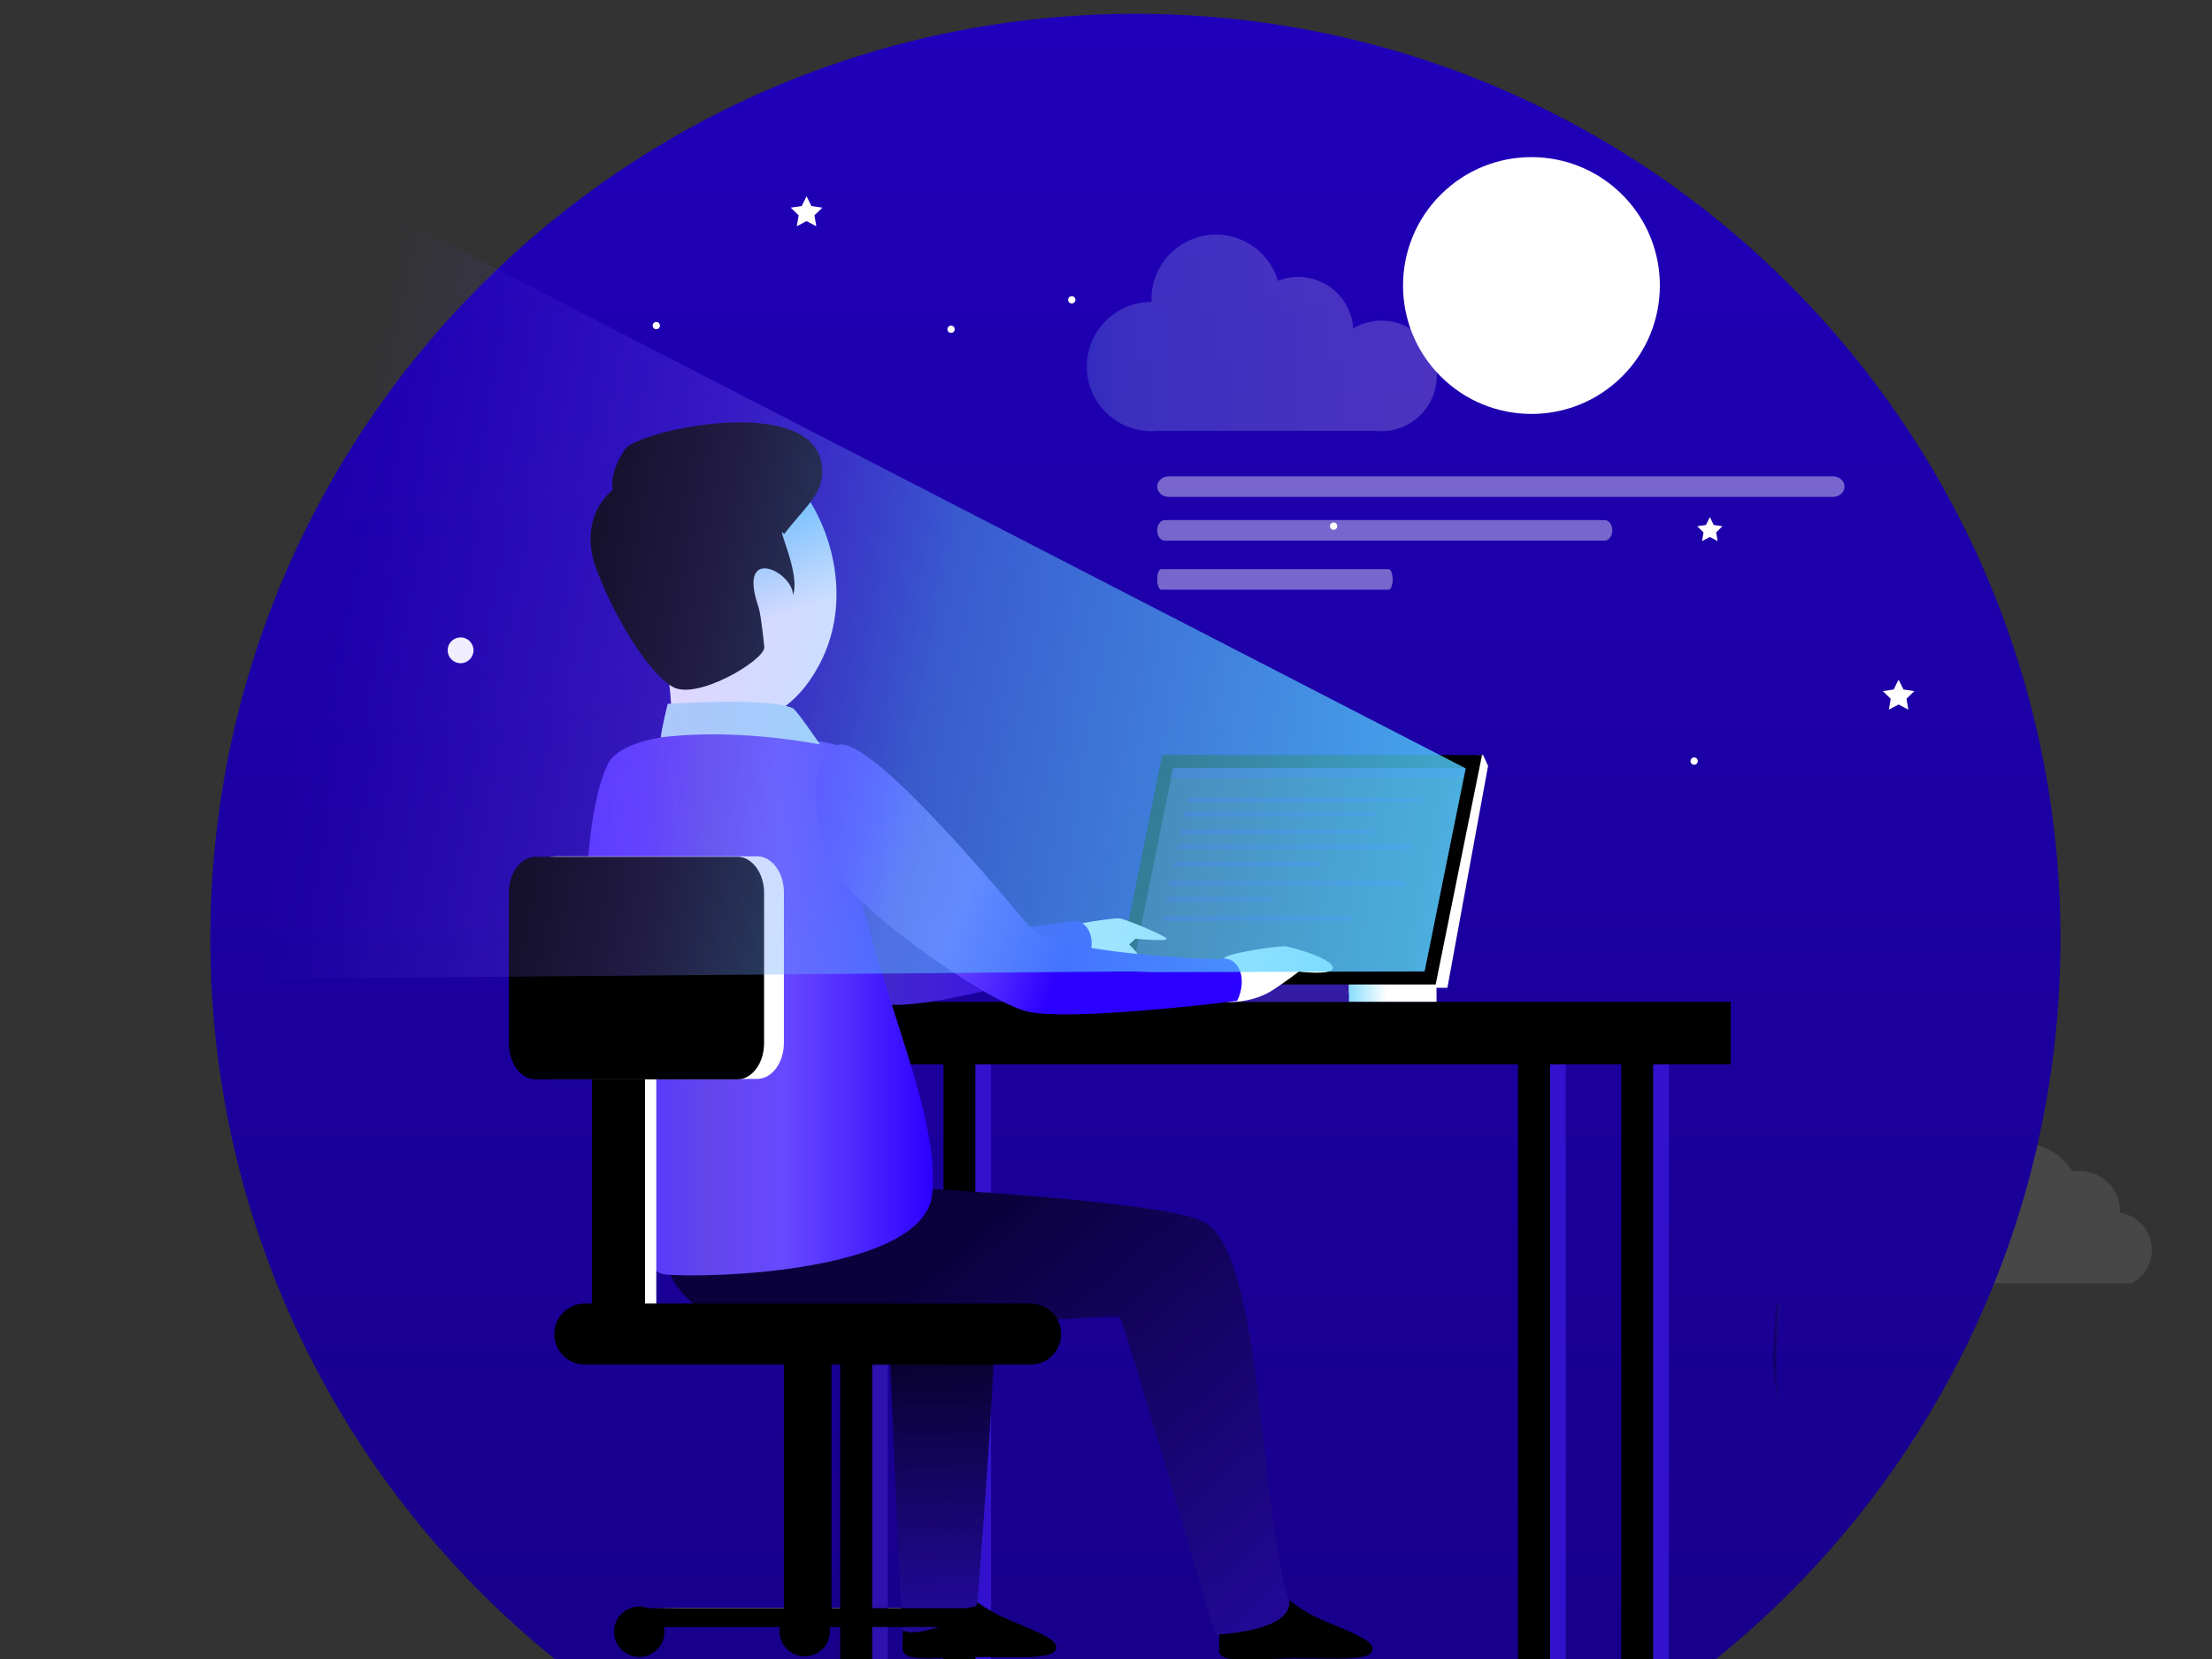 <svg xmlns="http://www.w3.org/2000/svg" enable-background="new 0 0 800 600" viewBox="0 0 800 600" id="Mandevelopingwebsiteondesk"><rect x="0" y="0" width="800" height="600" fill="#333333" stroke="none"/><path fill="#ffffff" d="M690.59 464.13h80.29c4.36-2.25 7.35-6.82 7.35-12.09 0-6.82-5.01-12.47-11.53-13.44.01-.22.02-.44.02-.67 0-7.98-6.6-14.45-14.74-14.45-.85 0-1.68.07-2.5.21-3.51-6.09-10.36-10.22-18.23-10.22-9.17 0-16.95 5.61-19.68 13.39-.86-.17-1.75-.27-2.65-.27-7.82 0-14.16 6.73-14.16 15.03 0 .93.08 1.85.23 2.73-5.92.38-10.6 4.91-10.6 10.45 0 4.07 2.52 7.59 6.2 9.33z" opacity=".1" class="colorffffff svgShape"></path><linearGradient id="a" x1="410.635" x2="410.635" y1="-1.336" y2="600.908" gradientUnits="userSpaceOnUse"><stop offset="0" stop-color="#2000bb" class="stopColor7700bb svgShape"></stop><stop offset="1" stop-color="#18008b" class="stopColor00008b svgShape"></stop><stop offset="1"></stop></linearGradient><path fill="url(#a)" d="M745.2 339.56C745.2 154.79 595.41 5 410.63 5 225.86 5 76.07 154.79 76.07 339.56c0 105.4 48.76 199.4 124.93 260.72h419.27c76.17-61.32 124.93-155.32 124.93-260.72z"></path><path fill="#ffffff" d="M503.67 209.55c0 2.06-.65 3.72-1.45 3.72h-82.25c-.8 0-1.45-1.67-1.45-3.72 0-2.06.65-3.72 1.45-3.72h82.25c.8 0 1.45 1.67 1.45 3.72z" opacity=".4" class="colorffffff svgShape"></path><defs><filter id="b" width="422" height="307" x="200" y="294" filterUnits="userSpaceOnUse"><feColorMatrix values="1 0 0 0 0 0 1 0 0 0 0 0 1 0 0 0 0 0 1 0"></feColorMatrix></filter></defs><path fill="#ffffff" d="M667.1 175.99c0 2.06-1.9 3.72-4.24 3.72h-240.1c-2.34 0-4.24-1.67-4.24-3.72 0-2.06 1.9-3.72 4.24-3.72h240.1c2.34 0 4.24 1.67 4.24 3.72zM583.11 191.81c0 2.06-1.26 3.72-2.81 3.72H421.32c-1.55 0-2.81-1.67-2.81-3.72 0-2.06 1.26-3.72 2.81-3.72H580.3c1.55 0 2.81 1.66 2.81 3.72z" opacity=".4" class="colorffffff svgShape"></path><path fill="#ffffff" fill-rule="evenodd" d="M300.72 582.47v-.86h55.07zM283.53 582.47l-47.38-.86h47.38z" clip-rule="evenodd" class="colorffffff svgShape"></path><linearGradient id="d" x1="641.158" x2="644.282" y1="489.084" y2="489.084" gradientUnits="userSpaceOnUse"><stop offset=".041" stop-color="#100060" class="stopColor100060 svgShape"></stop><stop offset="1" stop-color="#210996" class="stopColor090e96 svgShape"></stop></linearGradient><path fill="url(#d)" d="M643.13 507.56s-2.16-13.67-1.95-16.61c.21-2.94 1.02-18.47 1.02-18.47l2.09-1.86s-2.06 17.3-1.8 22.41c.25 5.1.64 14.53.64 14.53z"></path><path fill="#3212cc" fill-rule="evenodd" d="M554.68 371.79h11.58v228.24h-11.58z" clip-rule="evenodd" class="color1289cc svgShape"></path><path fill-rule="evenodd" d="M548.99 371.79h11.58v228.24h-11.58z" clip-rule="evenodd" fill="#000000" class="color000000 svgShape"></path><path fill="#3212cc" fill-rule="evenodd" d="M592.05 371.79h11.53v228.24h-11.53z" clip-rule="evenodd" class="color1289cc svgShape"></path><path fill-rule="evenodd" d="M586.36 371.79h11.53v228.24h-11.53z" clip-rule="evenodd" fill="#000000" class="color000000 svgShape"></path><path fill="#2d12ae" fill-rule="evenodd" d="M309.53 371.79h11.58v228.24h-11.58z" clip-rule="evenodd" class="color125cae svgShape"></path><path fill-rule="evenodd" d="M303.85 371.79h11.58v228.24h-11.58z" clip-rule="evenodd" fill="#000000" class="color000000 svgShape"></path><path fill="#3212cc" fill-rule="evenodd" d="M346.9 371.79h11.53v228.24H346.9z" clip-rule="evenodd" class="color1289cc svgShape"></path><path fill-rule="evenodd" d="M341.22 371.79h11.53v228.24h-11.53z" clip-rule="evenodd" fill="#000000" class="color000000 svgShape"></path><path fill-rule="evenodd" d="M261.49 362.32h364.45v22.61H261.49z" clip-rule="evenodd" fill="#000000" class="color000000 svgShape"></path><linearGradient id="e" x1="407.438" x2="538.178" y1="318.561" y2="318.561" gradientUnits="userSpaceOnUse"><stop offset="0" stop-color="#87ddfd" class="stopColora1baff svgShape"></stop><stop offset=".433" stop-color="#ffffff" class="stopColorffffff svgShape"></stop></linearGradient><path fill="url(#e)" fill-rule="evenodd" d="m424.23 280.97 112.16-7.9 1.79 3.93-14.71 80.25h-5.17l-110.86 6.8z" clip-rule="evenodd"></path><path fill-rule="evenodd" d="M420.31 273.07h115.68L519.2 356.2H403.51z" clip-rule="evenodd" fill="#000000" class="color000000 svgShape"></path><linearGradient id="f" x1="487.791" x2="519.543" y1="359.186" y2="359.186" gradientUnits="userSpaceOnUse"><stop offset="0" stop-color="#87ddfd" class="stopColora1baff svgShape"></stop><stop offset=".433" stop-color="#ffffff" class="stopColorffffff svgShape"></stop></linearGradient><path fill="url(#f)" fill-rule="evenodd" d="M487.79 356.05h31.75v6.26h-31.75z" clip-rule="evenodd"></path><path fill="#331ca3" fill-rule="evenodd" d="M380.85 356.05h106.94v6.26H380.85z" clip-rule="evenodd" class="color431ca3 svgShape"></path><path fill="#302759" fill-rule="evenodd" d="m424.23 277.89-14.86 73.44h105.85l14.86-73.44z" clip-rule="evenodd" class="color3f2759 svgShape"></path><path fill="#ffffff" fill-rule="evenodd" d="M443.71 362.32c3.58.44 11.13-.7 16.5-4.17 5.32-3.48 9.54-6.78 9.54-6.78s11.59 1.51 12.33-1.14c.32-3.54-15.02-7.73-17.15-7.98-2.19-.25-20.17 2.28-22.01 4.12-1.84 1.83.79 15.95.79 15.95zM383.78 352.23c3.58.45 11.13-.69 16.45-4.17 5.32-3.48 10.39-8.55 10.39-8.55s11.58 1.09 11.33 0c-.3-1.04-14.81-7.11-17-7.35-2.14-.25-20.17 2.29-22.01 4.13-1.84 1.82.84 15.94.84 15.94z" clip-rule="evenodd" class="colorffffff svgShape"></path><path fill="#ffffff" fill-rule="evenodd" d="M404.8 338.22c1.14 1.44 8.4 6.86 7.01 8.94-1.39 2.14-4.72 3.03-8.35.4s-5.91-5.72-4.92-6.76c1-1.04 6.26-2.58 6.26-2.58z" clip-rule="evenodd" class="colorffffff svgShape"></path><linearGradient id="g" x1="242.597" x2="394.824" y1="314.881" y2="314.881" gradientUnits="userSpaceOnUse"><stop offset="0" stop-color="#1b1341" class="stopColor311341 svgShape"></stop><stop offset=".23" stop-color="#3113c2" class="stopColor3113c2 svgShape"></stop><stop offset=".348" stop-color="#3618c5" class="stopColor2f18c5 svgShape"></stop><stop offset=".493" stop-color="#4327cc" class="stopColor2927cc svgShape"></stop><stop offset=".652" stop-color="#3f1fd8" class="stopColor1f40d8 svgShape"></stop><stop offset=".822" stop-color="#3712e9" class="stopColor1263e9 svgShape"></stop><stop offset=".998" stop-color="#2c00ff" class="stopColor008fff svgShape"></stop><stop offset="1" stop-color="#2c00ff" class="stopColor0090ff svgShape"></stop></linearGradient><path fill="url(#g)" fill-rule="evenodd" d="M250.31 266.61c-11.03 4.47-8.4 25.74-3.38 41 4.97 15.26 56.5 51.28 71.76 55.26 15.26 3.93 74.44-14.56 74.44-14.56 4.02-8.2.55-16.9-6.76-15.01 0 0-57.69 9.04-66.34-.94-6.96-8.01-58.04-70.47-69.72-65.75z" clip-rule="evenodd"></path><linearGradient id="h" x1="260.194" x2="287.175" y1="196.16" y2="267.796" gradientUnits="userSpaceOnUse"><stop offset="0" stop-color="#87ddfd" class="stopColora1baff svgShape"></stop><stop offset=".433" stop-color="#ffffff" class="stopColorffffff svgShape"></stop></linearGradient><path fill="url(#h)" fill-rule="evenodd" d="M297.02 238.98c-18.04 36.32-55.11 24.2-63.85-10.53-8.75-34.69-11.03-64.65 19.38-69.92 33.04-5.72 62.56 44.12 44.47 80.45z" clip-rule="evenodd"></path><path fill="#ffffff" fill-rule="evenodd" d="M240.57 239.78c3.43 10.78 2.38 39.7 2.38 39.7s48.8 14.21 47.31 7.65c-5.96-26.59-8.99-49.84-14.46-54.71-4.52-3.98-15.65 9.39-35.23 7.36z" clip-rule="evenodd" class="colorffffff svgShape"></path><path fill-rule="evenodd" d="M340 567.15s10.48 12.67 24.05 18.34 19.68 8.1 17.49 11.58c-2.19 3.48-19.58 1.84-32.7 2.29-13.07.45-21.91 1.44-22.36-2.73-.45-4.12 1.64-27.03 1.64-27.03l11.88-2.45z" clip-rule="evenodd" fill="#000000" class="color000000 svgShape"></path><linearGradient id="i" x1="340.829" x2="345.481" y1="474.88" y2="581.868" gradientUnits="userSpaceOnUse"><stop offset=".041" stop-color="#060022" class="stopColor100022 svgShape"></stop><stop offset="1" stop-color="#210996" class="stopColor090e96 svgShape"></stop></linearGradient><path fill="url(#i)" fill-rule="evenodd" d="M320.92 468.56c.5 14.21 5.32 120.78 5.32 120.78 3.37 3.89 25.65-4.1 27.21-9.51 0 0 9.56-118.63 5.83-119.18-3.67-.49-38.36 7.91-38.36 7.91z" clip-rule="evenodd"></path><path fill-rule="evenodd" d="M454.5 567.65s10.49 12.67 24 18.39c13.57 5.67 19.68 8.05 17.49 11.58-2.19 3.48-19.58 1.79-32.65 2.24-13.12.45-21.96 1.44-22.41-2.68-.45-4.17 1.64-27.08 1.64-27.08l11.93-2.45z" clip-rule="evenodd" fill="#000000" class="color000000 svgShape"></path><linearGradient id="j" x1="334.145" x2="458.197" y1="446.239" y2="587.658" gradientUnits="userSpaceOnUse"><stop offset=".041" stop-color="#0a003b" class="stopColor10003b svgShape"></stop><stop offset="1" stop-color="#210996" class="stopColor090e96 svgShape"></stop></linearGradient><path fill="url(#j)" fill-rule="evenodd" d="M248.62 425.67c-1.59 11.08-18.44 28.43 2.09 45.77 20.52 17.34 152.66 2.68 154.35 5.02 1.69 2.29 34.39 114.72 34.39 114.72s28.29-.89 26.81-12.47c-10.92-30.16-9.12-126.45-31.23-136.99-22.08-10.53-186.41-16.05-186.41-16.05z" clip-rule="evenodd"></path><linearGradient id="k" x1="211.814" x2="337.41" y1="363.16" y2="363.16" gradientUnits="userSpaceOnUse"><stop offset="0" stop-color="#5633ff" class="stopColor7633ff svgShape"></stop><stop offset=".159" stop-color="#5937ff" class="stopColor7137ff svgShape"></stop><stop offset=".353" stop-color="#6246ea" class="stopColor6243ff svgShape"></stop><stop offset=".568" stop-color="#6849ff" class="stopColor4957ff svgShape"></stop><stop offset=".794" stop-color="#4b26ff" class="stopColor2672ff svgShape"></stop><stop offset="1" stop-color="#2c00ff" class="stopColor0090ff svgShape"></stop></linearGradient><path fill="url(#k)" fill-rule="evenodd" d="M302.78 269.49c-18.93-5.02-75.51-9.07-83.09 7.11-17.6 37.57-3.59 181.93 20.91 184.31 15.75 1.54 93.93-.85 96.56-29.22 3.44-37.32-31.1-91.29-34.38-162.2z" clip-rule="evenodd"></path><path fill="#ffffff" fill-rule="evenodd" d="M218.18 387.29h19.18v95.21h-19.18z" clip-rule="evenodd" class="colorffffff svgShape"></path><path fill-rule="evenodd" d="M214.1 386.52h19.18v95.21H214.1z" clip-rule="evenodd" fill="#000000" class="color000000 svgShape"></path><linearGradient id="l" x1="299.975" x2="445.298" y1="304.053" y2="355.219" gradientUnits="userSpaceOnUse"><stop offset="0" stop-color="#5633ff" class="stopColor7633ff svgShape"></stop><stop offset=".097" stop-color="#5937ff" class="stopColor7137ff svgShape"></stop><stop offset=".216" stop-color="#6246ea" class="stopColor6243ff svgShape"></stop><stop offset=".346" stop-color="#6849ff" class="stopColor4957ff svgShape"></stop><stop offset=".484" stop-color="#4b26ff" class="stopColor2672ff svgShape"></stop><stop offset=".61" stop-color="#2c00ff" class="stopColor0090ff svgShape"></stop></linearGradient><path fill="url(#l)" fill-rule="evenodd" d="M302.78 269.49c-11.03 4.47-8.45 25.79-3.43 41.05 5.02 15.21 56.55 51.23 71.81 55.21 15.26 3.93 76.28-3.77 76.28-3.77 3.98-8.2.55-16.9-6.81-15.01 0 0-59.53-1.74-68.18-11.73-6.9-8.01-58.04-70.47-69.67-65.75z" clip-rule="evenodd"></path><path fill-rule="evenodd" d="M283.6 193.16c-3.53-4.47 6.11 14.21 3.18 22.06.05-8.4-20.32-18.54-12.47 4.27.95 2.78 2.13 14.67 2.13 14.67-.2 4.9-25.26 19.7-33.53 14-7.5-4.37-19.38-21.96-26.98-41.69-7.65-19.73 5.76-29.37 5.76-29.37s-1.84-5.02 4.22-14.46c4.72-7.45 75.09-22.21 71.31 10.28-.8 6.72-7.85 12.54-13.62 20.24z" clip-rule="evenodd" fill="#000000" class="color000000 svgShape"></path><path fill="#ffffff" fill-rule="evenodd" d="M200.88 309.7h72.99c5.28 0 9.64 5.86 9.64 13.02v54.46c0 7.16-4.36 13.02-9.64 13.02h-72.99c-5.32 0-9.67-5.86-9.67-13.02v-54.46c0-7.16 4.35-13.02 9.67-13.02z" clip-rule="evenodd" class="colorffffff svgShape"></path><path fill-rule="evenodd" d="M193.71 309.86h72.99c5.28 0 9.64 5.86 9.64 13.02v54.46c0 7.16-4.36 13.02-9.64 13.02h-72.99c-5.32 0-9.67-5.86-9.67-13.02v-54.46c-.01-7.16 4.35-13.02 9.67-13.02zM283.53 486.65h17.19v97.05h-17.19z" clip-rule="evenodd" fill="#000000" class="color000000 svgShape"></path><path fill-rule="evenodd" d="M230.8 581.61h124.88v6.81H230.8z" clip-rule="evenodd" fill="#000000" class="color000000 svgShape"></path><path fill-rule="evenodd" d="M353.05 599.25c5.07 0 9.14-4.08 9.14-9.09 0-5.07-4.07-9.14-9.14-9.14-5.02 0-9.09 4.07-9.09 9.14-.01 5.02 4.07 9.09 9.09 9.09zM291.02 599.05c5.07 0 9.14-4.08 9.14-9.09 0-5.07-4.08-9.14-9.14-9.14-5.02 0-9.09 4.07-9.09 9.14-.01 5.01 4.07 9.09 9.09 9.09zM231.2 599.25c5.02 0 9.14-4.08 9.14-9.09 0-5.07-4.12-9.14-9.14-9.14-5.02 0-9.14 4.07-9.14 9.14 0 5.02 4.12 9.09 9.14 9.09zM211.5 471.44h161.2c6.11 0 11.08 4.97 11.08 11.03 0 6.11-4.97 11.08-11.08 11.08H211.5c-6.06 0-11.03-4.97-11.03-11.08 0-6.06 4.97-11.03 11.03-11.03z" clip-rule="evenodd" fill="#000000" class="color000000 svgShape"></path><path fill="#bce9fa" fill-rule="evenodd" d="M238.99 266.69c.25-3.18 2.5-12.13 2.5-12.13s36.57-2.49 45.27 1.59c1.36.64 9.81 13.09 9.81 13.09-23.06-4.18-42.79-4.38-57.58-2.55z" clip-rule="evenodd" class="colorbcd8fa svgShape"></path><path fill="#321e91" fill-rule="evenodd" d="M424.23 277.89h105.85l-.67 3.29-105.88.2zM514.68 289.33c0 .5-.4.9-.9.9h-83.69c-.5 0-.9-.4-.9-.9s.4-.9.9-.9h83.69c.5 0 .9.4.9.9zM498.24 294.44c0 .5-.33.9-.74.9h-68.61c-.41 0-.74-.4-.74-.9s.33-.9.74-.9h68.61c.41 0 .74.41.74.9zM497.22 300.76c0 .5-.33.9-.74.9h-68.61c-.41 0-.74-.4-.74-.9s.33-.9.74-.9h68.61c.41 0 .74.4.74.9zM511.27 306.29c0 .5-.4.9-.9.9h-83.78c-.5 0-.9-.4-.9-.9s.4-.9.9-.9h83.78c.5 0 .9.41.9.9zM508.17 319.46c0 .5-.4.9-.9.9h-83.78c-.5 0-.9-.4-.9-.9s.4-.9.9-.9h83.78c.49 0 .9.4.9.9zM477.84 312.54c0 .5-.25.9-.56.9h-52.15c-.31 0-.56-.4-.56-.9s.25-.9.56-.9h52.15c.31 0 .56.4.56.9zM460.41 325.2c0 .5-.18.9-.4.9h-37.65c-.22 0-.4-.4-.4-.9s.18-.9.4-.9H460c.23 0 .41.4.41.9zM489.15 332.14c0 .5-.32.9-.72.9h-67.4c-.4 0-.72-.4-.72-.9s.33-.9.72-.9h67.4c.39 0 .72.4.72.9z" clip-rule="evenodd" class="color1e8191 svgShape"></path><path fill="#ffffff" d="M388.94 108.43c0 .73-.59 1.32-1.32 1.32-.73 0-1.32-.59-1.32-1.32 0-.73.59-1.32 1.32-1.32.73 0 1.32.59 1.32 1.32zM483.64 190.28c0 .73-.59 1.32-1.32 1.32s-1.33-.59-1.33-1.32c0-.73.59-1.32 1.33-1.32s1.32.58 1.32 1.32zM345.28 119.07c0 .73-.59 1.32-1.32 1.32-.73 0-1.32-.59-1.32-1.32 0-.73.59-1.33 1.32-1.33.73.01 1.32.6 1.32 1.33zM238.68 117.75c0 .73-.59 1.32-1.32 1.32-.73 0-1.32-.59-1.32-1.32 0-.73.59-1.32 1.32-1.32.73-.01 1.32.59 1.32 1.32zM614.04 275.26c0 .73-.59 1.32-1.32 1.32s-1.33-.59-1.33-1.32.59-1.32 1.33-1.32 1.32.59 1.32 1.32zM618.39 187.01l1.41 2.86 3.15.45-2.28 2.23.54 3.14-2.82-1.48-2.82 1.48.53-3.14-2.28-2.23 3.16-.45zM291.7 70.98l1.76 3.57 3.94.57-2.85 2.78.67 3.93-3.52-1.86-3.53 1.86.67-3.93-2.85-2.78 3.94-.57zM686.65 245.8l1.77 3.57 3.94.57-2.85 2.78.67 3.93-3.53-1.86-3.52 1.86.67-3.93-2.85-2.78 3.94-.57z" class="colorffffff svgShape"></path><circle cx="166.58" cy="235.19" r="4.67" fill="#ffffff" class="colorffffff svgShape"></circle><defs><filter id="m" width="92.89" height="92.89" x="507.42" y="56.82" filterUnits="userSpaceOnUse"><feFlood flood-color="#fff" flood-opacity="1" result="back"></feFlood><feBlend in="SourceGraphic" in2="back"></feBlend></filter></defs><mask id="n" width="92.89" height="92.89" x="507.42" y="56.82" maskUnits="userSpaceOnUse"><g filter="url(#m)" fill="#000000" class="color000000 svgShape"><linearGradient id="o" x1="212.569" x2="289.79" y1="309.947" y2="361.592" gradientTransform="scale(-1 1) rotate(44.854 128.14 -754.315)" gradientUnits="userSpaceOnUse"><stop offset="0" stop-color="#4d4d4d" class="stopColor4d4d4d svgShape"></stop><stop offset=".293" stop-color="#898989" class="stopColor898989 svgShape"></stop><stop offset=".628" stop-color="#c8c8c8" class="stopColorc8c8c8 svgShape"></stop><stop offset=".873" stop-color="#f0f0f0" class="stopColorf0f0f0 svgShape"></stop><stop offset="1" stop-color="#ffffff" class="stopColorffffff svgShape"></stop></linearGradient><path fill="url(#o)" d="M520.94 136.02c18.1 18.18 47.5 18.26 65.69.17 18.18-18.09 18.26-47.5.17-65.68-18.09-18.18-47.5-18.26-65.68-.17-18.19 18.09-18.27 47.5-.18 65.68z" mask="url(#n)"></path></g></mask><path fill="#ffffff" d="M520.94 136.02c18.1 18.18 47.5 18.26 65.69.17 18.18-18.09 18.26-47.5.17-65.68-18.09-18.18-47.5-18.26-65.68-.17-18.19 18.09-18.27 47.5-.18 65.68z" class="colorffffff svgShape"></path><linearGradient id="p" x1="112.784" x2="627.311" y1="214.635" y2="314.649" gradientUnits="userSpaceOnUse"><stop offset=".004" stop-color="#5633ff" stop-opacity="0" class="stopColor7633ff svgShape"></stop><stop offset=".092" stop-color="#6f51ff" stop-opacity=".088" class="stopColor7051ff svgShape"></stop><stop offset=".263" stop-color="#8066ff" stop-opacity=".26" class="stopColor6685ff svgShape"></stop><stop offset=".43" stop-color="#5ed3ff" stop-opacity=".428" class="stopColor5eb1ff svgShape"></stop><stop offset=".591" stop-color="#57d1ff" stop-opacity=".589" class="stopColor57d3ff svgShape"></stop><stop offset=".743" stop-color="#53d0ff" stop-opacity=".742" class="stopColor53ebff svgShape"></stop><stop offset=".883" stop-color="#50d0ff" stop-opacity=".883" class="stopColor50faff svgShape"></stop><stop offset="1" stop-color="#4fcfff" class="stopColor4fffff svgShape"></stop></linearGradient><path fill="url(#p)" d="m83.42 354.06 325.95-2.73 7.22.27 98.63-.27 14.86-73.44L133.49 73.52"></path><linearGradient id="q" x1="393.064" x2="519.623" y1="120.397" y2="120.397" gradientUnits="userSpaceOnUse"><stop offset="0" stop-color="#87ddfd" class="stopColora1baff svgShape"></stop><stop offset=".089" stop-color="#ace8ff" class="stopColoracc2ff svgShape"></stop><stop offset=".499" stop-color="#d9f5ff" class="stopColord9e3ff svgShape"></stop><stop offset=".816" stop-color="#f5fcff" class="stopColorf5f7ff svgShape"></stop><stop offset="1" stop-color="#ffffff" class="stopColorffffff svgShape"></stop></linearGradient><path fill="url(#q)" d="M499.63 115.95c-3.73 0-7.22 1.02-10.2 2.8-.71-10.4-9.37-18.61-19.94-18.61-2.58 0-5.04.49-7.3 1.38-2.88-9.64-11.81-16.67-22.39-16.67-12.9 0-23.37 10.46-23.37 23.37 0 .33.01.66.03.98h-.03c-12.9 0-23.37 10.46-23.37 23.37 0 12.9 10.46 23.37 23.37 23.37.81 0 1.6-.04 2.39-.12h78.63c.72.08 1.44.12 2.18.12 11.04 0 19.99-8.95 19.99-19.99 0-11.05-8.95-20-19.99-20z" opacity=".2"></path></svg>